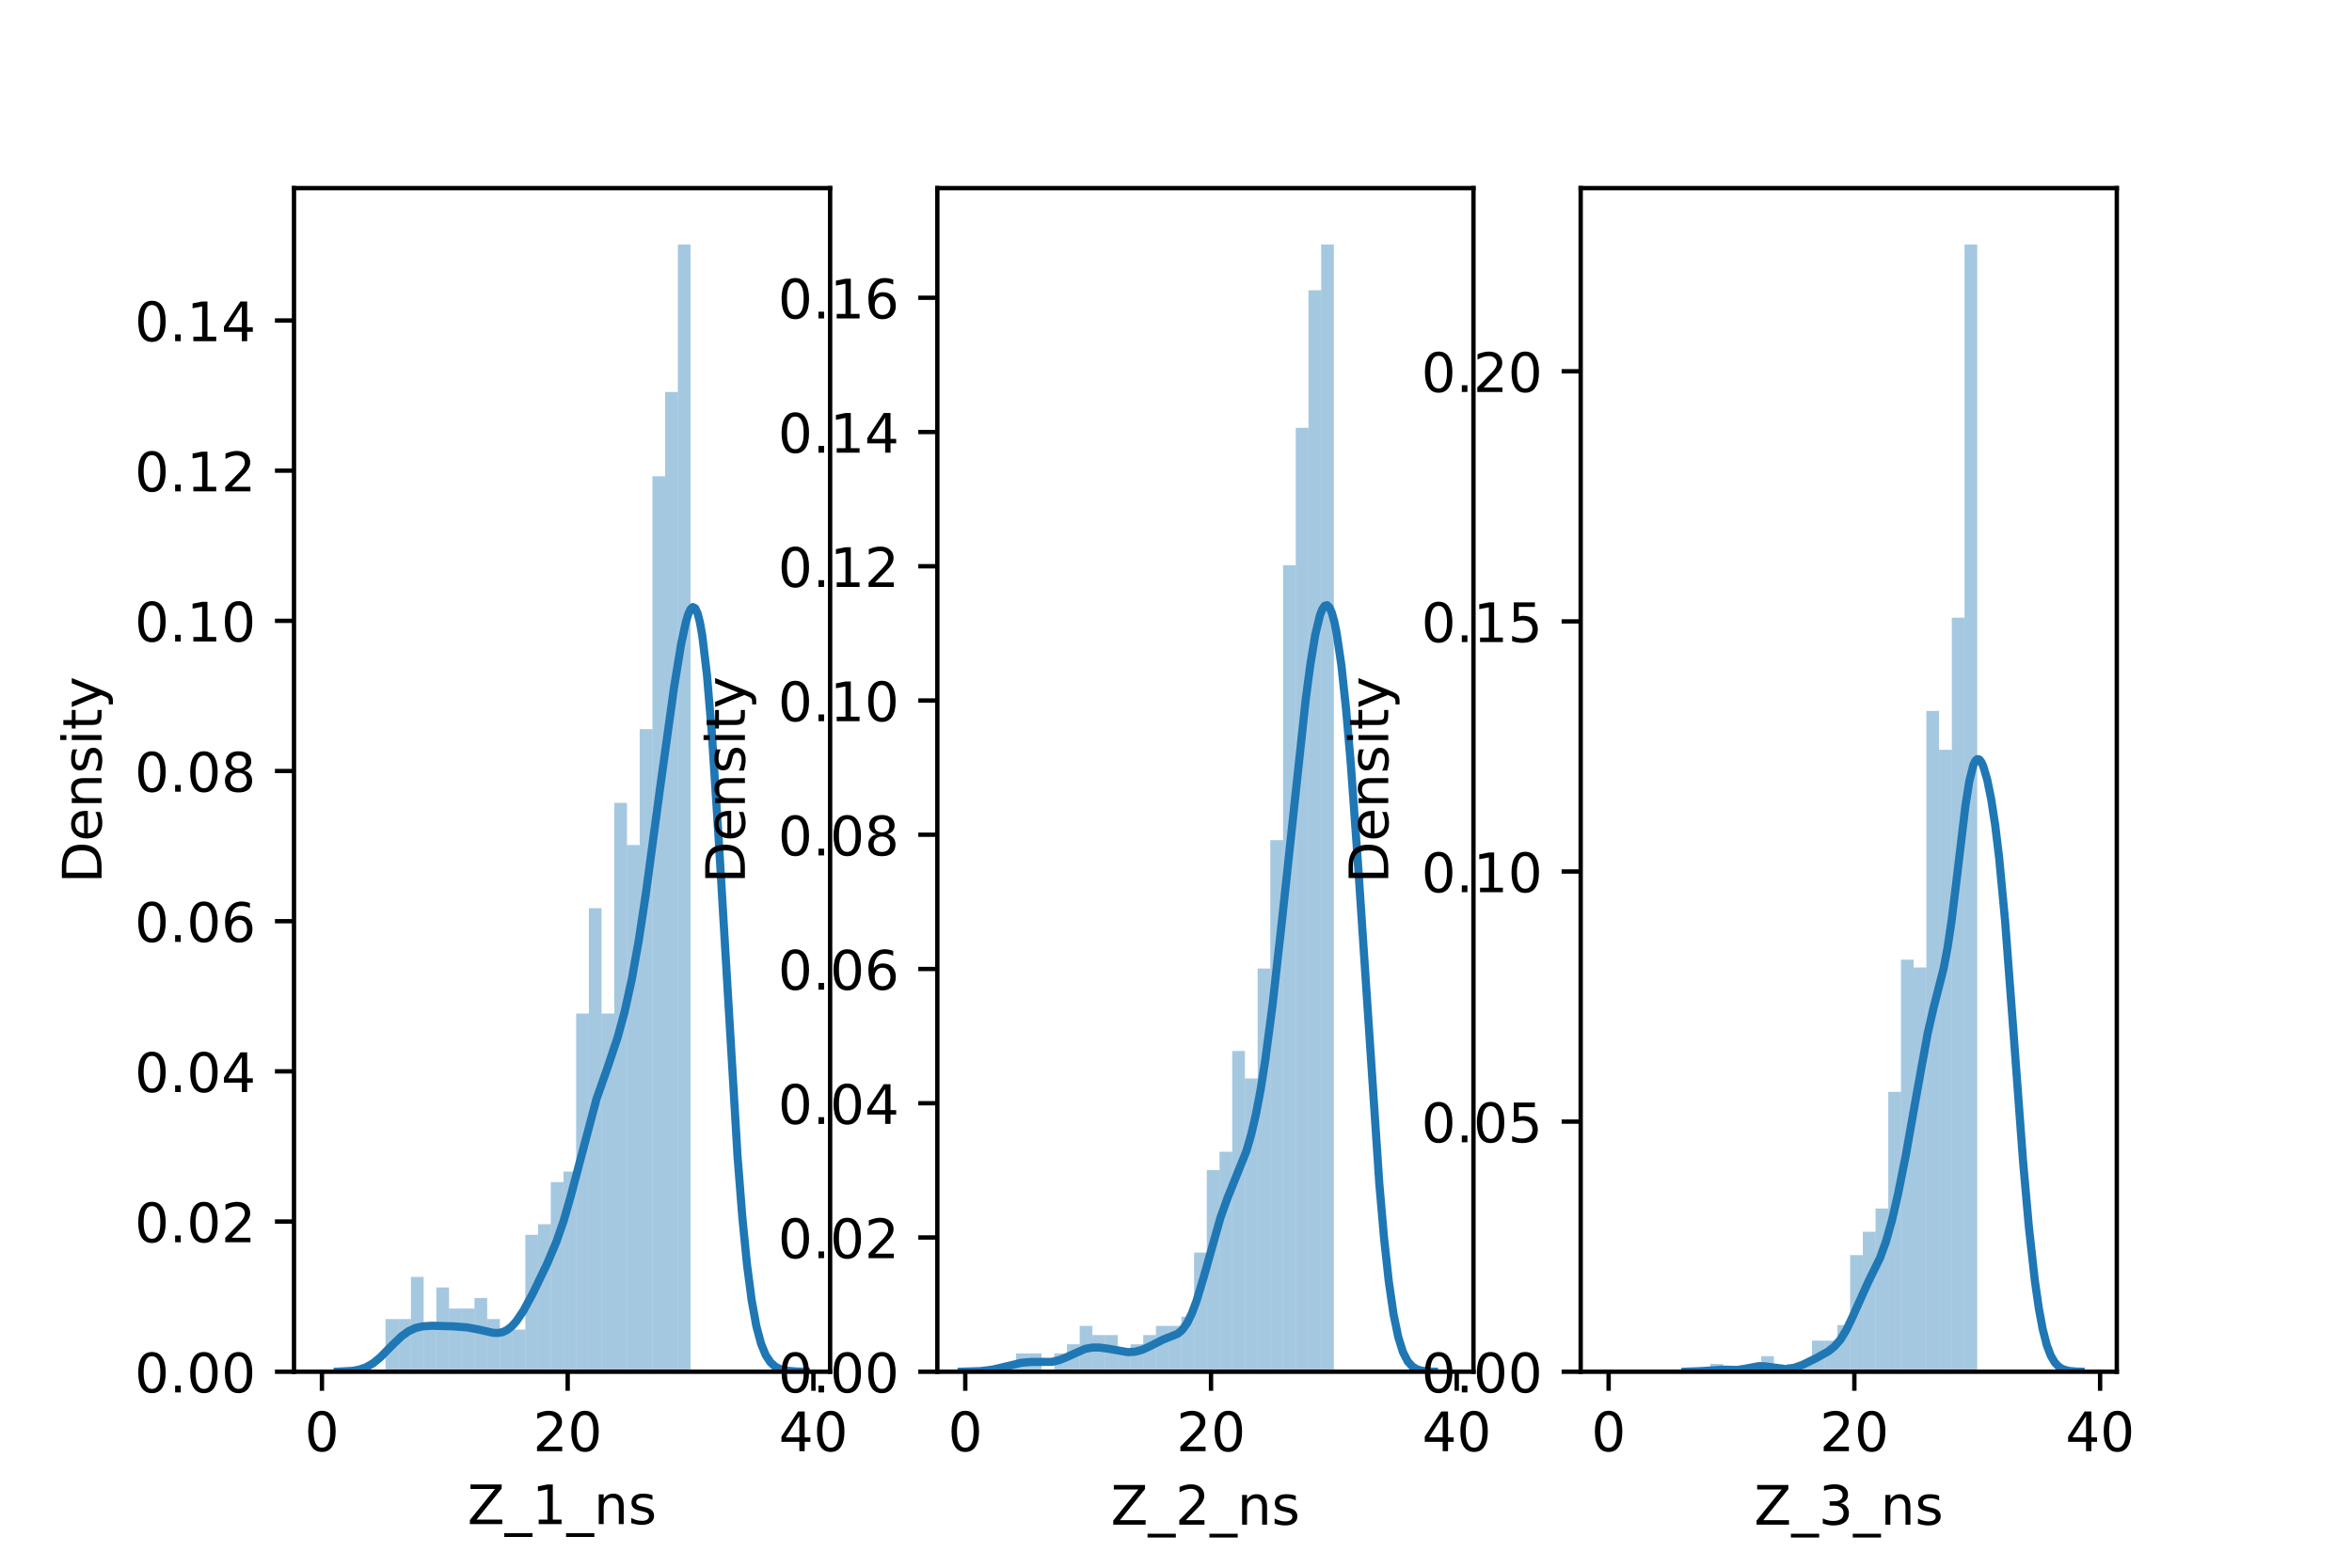 <?xml version="1.0" encoding="utf-8" standalone="no"?>
<!DOCTYPE svg PUBLIC "-//W3C//DTD SVG 1.1//EN"
  "http://www.w3.org/Graphics/SVG/1.1/DTD/svg11.dtd">
<!-- Created with matplotlib (https://matplotlib.org/) -->
<svg height="288pt" version="1.1" viewBox="0 0 432 288" width="432pt" xmlns="http://www.w3.org/2000/svg" xmlns:xlink="http://www.w3.org/1999/xlink">
 <defs>
  <style type="text/css">*{stroke-linecap:butt;stroke-linejoin:round;}</style>
 </defs>
 <g id="figure_1">
  <g id="patch_1">
   <path d="M 0 288 
L 432 288 
L 432 0 
L 0 0 
z
" style="fill:#ffffff;"/>
  </g>
  <g id="axes_1">
   <g id="patch_2">
    <path d="M 54 252 
L 152.471 252 
L 152.471 34.56 
L 54 34.56 
z
" style="fill:#ffffff;"/>
   </g>
   <g id="patch_3">
    <path clip-path="url(#p6fc6c307e6)" d="M 59.132 252 
L 61.467 252 
L 61.467 252 
L 59.132 252 
z
" style="fill:#1f77b4;opacity:0.4;"/>
   </g>
   <g id="patch_4">
    <path clip-path="url(#p6fc6c307e6)" d="M 61.467 252 
L 63.802 252 
L 63.802 252 
L 61.467 252 
z
" style="fill:#1f77b4;opacity:0.4;"/>
   </g>
   <g id="patch_5">
    <path clip-path="url(#p6fc6c307e6)" d="M 63.802 252 
L 66.136 252 
L 66.136 252 
L 63.802 252 
z
" style="fill:#1f77b4;opacity:0.4;"/>
   </g>
   <g id="patch_6">
    <path clip-path="url(#p6fc6c307e6)" d="M 66.136 252 
L 68.471 252 
L 68.471 252 
L 66.136 252 
z
" style="fill:#1f77b4;opacity:0.4;"/>
   </g>
   <g id="patch_7">
    <path clip-path="url(#p6fc6c307e6)" d="M 68.471 252 
L 70.805 252 
L 70.805 252 
L 68.471 252 
z
" style="fill:#1f77b4;opacity:0.4;"/>
   </g>
   <g id="patch_8">
    <path clip-path="url(#p6fc6c307e6)" d="M 70.805 252 
L 73.14 252 
L 73.14 242.323 
L 70.805 242.323 
z
" style="fill:#1f77b4;opacity:0.4;"/>
   </g>
   <g id="patch_9">
    <path clip-path="url(#p6fc6c307e6)" d="M 73.14 252 
L 75.475 252 
L 75.475 242.323 
L 73.14 242.323 
z
" style="fill:#1f77b4;opacity:0.4;"/>
   </g>
   <g id="patch_10">
    <path clip-path="url(#p6fc6c307e6)" d="M 75.475 252 
L 77.809 252 
L 77.809 234.582 
L 75.475 234.582 
z
" style="fill:#1f77b4;opacity:0.4;"/>
   </g>
   <g id="patch_11">
    <path clip-path="url(#p6fc6c307e6)" d="M 77.809 252 
L 80.144 252 
L 80.144 244.258 
L 77.809 244.258 
z
" style="fill:#1f77b4;opacity:0.4;"/>
   </g>
   <g id="patch_12">
    <path clip-path="url(#p6fc6c307e6)" d="M 80.144 252 
L 82.478 252 
L 82.478 236.517 
L 80.144 236.517 
z
" style="fill:#1f77b4;opacity:0.4;"/>
   </g>
   <g id="patch_13">
    <path clip-path="url(#p6fc6c307e6)" d="M 82.478 252 
L 84.813 252 
L 84.813 240.388 
L 82.478 240.388 
z
" style="fill:#1f77b4;opacity:0.4;"/>
   </g>
   <g id="patch_14">
    <path clip-path="url(#p6fc6c307e6)" d="M 84.813 252 
L 87.147 252 
L 87.147 240.388 
L 84.813 240.388 
z
" style="fill:#1f77b4;opacity:0.4;"/>
   </g>
   <g id="patch_15">
    <path clip-path="url(#p6fc6c307e6)" d="M 87.147 252 
L 89.482 252 
L 89.482 238.452 
L 87.147 238.452 
z
" style="fill:#1f77b4;opacity:0.4;"/>
   </g>
   <g id="patch_16">
    <path clip-path="url(#p6fc6c307e6)" d="M 89.482 252 
L 91.817 252 
L 91.817 242.323 
L 89.482 242.323 
z
" style="fill:#1f77b4;opacity:0.4;"/>
   </g>
   <g id="patch_17">
    <path clip-path="url(#p6fc6c307e6)" d="M 91.817 252 
L 94.151 252 
L 94.151 244.258 
L 91.817 244.258 
z
" style="fill:#1f77b4;opacity:0.4;"/>
   </g>
   <g id="patch_18">
    <path clip-path="url(#p6fc6c307e6)" d="M 94.151 252 
L 96.486 252 
L 96.486 244.258 
L 94.151 244.258 
z
" style="fill:#1f77b4;opacity:0.4;"/>
   </g>
   <g id="patch_19">
    <path clip-path="url(#p6fc6c307e6)" d="M 96.486 252 
L 98.82 252 
L 98.82 226.84 
L 96.486 226.84 
z
" style="fill:#1f77b4;opacity:0.4;"/>
   </g>
   <g id="patch_20">
    <path clip-path="url(#p6fc6c307e6)" d="M 98.82 252 
L 101.155 252 
L 101.155 224.905 
L 98.82 224.905 
z
" style="fill:#1f77b4;opacity:0.4;"/>
   </g>
   <g id="patch_21">
    <path clip-path="url(#p6fc6c307e6)" d="M 101.155 252 
L 103.49 252 
L 103.49 217.163 
L 101.155 217.163 
z
" style="fill:#1f77b4;opacity:0.4;"/>
   </g>
   <g id="patch_22">
    <path clip-path="url(#p6fc6c307e6)" d="M 103.49 252 
L 105.824 252 
L 105.824 215.228 
L 103.49 215.228 
z
" style="fill:#1f77b4;opacity:0.4;"/>
   </g>
   <g id="patch_23">
    <path clip-path="url(#p6fc6c307e6)" d="M 105.824 252 
L 108.159 252 
L 108.159 186.197 
L 105.824 186.197 
z
" style="fill:#1f77b4;opacity:0.4;"/>
   </g>
   <g id="patch_24">
    <path clip-path="url(#p6fc6c307e6)" d="M 108.159 252 
L 110.493 252 
L 110.493 166.843 
L 108.159 166.843 
z
" style="fill:#1f77b4;opacity:0.4;"/>
   </g>
   <g id="patch_25">
    <path clip-path="url(#p6fc6c307e6)" d="M 110.493 252 
L 112.828 252 
L 112.828 186.197 
L 110.493 186.197 
z
" style="fill:#1f77b4;opacity:0.4;"/>
   </g>
   <g id="patch_26">
    <path clip-path="url(#p6fc6c307e6)" d="M 112.828 252 
L 115.163 252 
L 115.163 147.489 
L 112.828 147.489 
z
" style="fill:#1f77b4;opacity:0.4;"/>
   </g>
   <g id="patch_27">
    <path clip-path="url(#p6fc6c307e6)" d="M 115.163 252 
L 117.497 252 
L 117.497 155.231 
L 115.163 155.231 
z
" style="fill:#1f77b4;opacity:0.4;"/>
   </g>
   <g id="patch_28">
    <path clip-path="url(#p6fc6c307e6)" d="M 117.497 252 
L 119.832 252 
L 119.832 133.942 
L 117.497 133.942 
z
" style="fill:#1f77b4;opacity:0.4;"/>
   </g>
   <g id="patch_29">
    <path clip-path="url(#p6fc6c307e6)" d="M 119.832 252 
L 122.166 252 
L 122.166 87.493 
L 119.832 87.493 
z
" style="fill:#1f77b4;opacity:0.4;"/>
   </g>
   <g id="patch_30">
    <path clip-path="url(#p6fc6c307e6)" d="M 122.166 252 
L 124.501 252 
L 124.501 72.01 
L 122.166 72.01 
z
" style="fill:#1f77b4;opacity:0.4;"/>
   </g>
   <g id="patch_31">
    <path clip-path="url(#p6fc6c307e6)" d="M 124.501 252 
L 126.836 252 
L 126.836 44.914 
L 124.501 44.914 
z
" style="fill:#1f77b4;opacity:0.4;"/>
   </g>
   <g id="matplotlib.axis_1">
    <g id="xtick_1">
     <g id="line2d_1">
      <defs>
       <path d="M 0 0 
L 0 3.5 
" id="m2e81af2b94" style="stroke:#000000;stroke-width:0.8;"/>
      </defs>
      <g>
       <use style="stroke:#000000;stroke-width:0.8;" x="59.132" xlink:href="#m2e81af2b94" y="252"/>
      </g>
     </g>
     <g id="text_1">
      <!-- 0 -->
      <g transform="translate(55.951 266.598)scale(0.1 -0.1)">
       <defs>
        <path d="M 31.781 66.406 
Q 24.172 66.406 20.328 58.906 
Q 16.5 51.422 16.5 36.375 
Q 16.5 21.391 20.328 13.891 
Q 24.172 6.391 31.781 6.391 
Q 39.453 6.391 43.281 13.891 
Q 47.125 21.391 47.125 36.375 
Q 47.125 51.422 43.281 58.906 
Q 39.453 66.406 31.781 66.406 
z
M 31.781 74.219 
Q 44.047 74.219 50.516 64.516 
Q 56.984 54.828 56.984 36.375 
Q 56.984 17.969 50.516 8.266 
Q 44.047 -1.422 31.781 -1.422 
Q 19.531 -1.422 13.062 8.266 
Q 6.594 17.969 6.594 36.375 
Q 6.594 54.828 13.062 64.516 
Q 19.531 74.219 31.781 74.219 
z
" id="DejaVuSans-48"/>
       </defs>
       <use xlink:href="#DejaVuSans-48"/>
      </g>
     </g>
    </g>
    <g id="xtick_2">
     <g id="line2d_2">
      <g>
       <use style="stroke:#000000;stroke-width:0.8;" x="104.268" xlink:href="#m2e81af2b94" y="252"/>
      </g>
     </g>
     <g id="text_2">
      <!-- 20 -->
      <g transform="translate(97.905 266.598)scale(0.1 -0.1)">
       <defs>
        <path d="M 19.188 8.297 
L 53.609 8.297 
L 53.609 0 
L 7.328 0 
L 7.328 8.297 
Q 12.938 14.109 22.625 23.891 
Q 32.328 33.688 34.812 36.531 
Q 39.547 41.844 41.422 45.531 
Q 43.312 49.219 43.312 52.781 
Q 43.312 58.594 39.234 62.25 
Q 35.156 65.922 28.609 65.922 
Q 23.969 65.922 18.812 64.312 
Q 13.672 62.703 7.812 59.422 
L 7.812 69.391 
Q 13.766 71.781 18.938 73 
Q 24.125 74.219 28.422 74.219 
Q 39.75 74.219 46.484 68.547 
Q 53.219 62.891 53.219 53.422 
Q 53.219 48.922 51.531 44.891 
Q 49.859 40.875 45.406 35.406 
Q 44.188 33.984 37.641 27.219 
Q 31.109 20.453 19.188 8.297 
z
" id="DejaVuSans-50"/>
       </defs>
       <use xlink:href="#DejaVuSans-50"/>
       <use x="63.623" xlink:href="#DejaVuSans-48"/>
      </g>
     </g>
    </g>
    <g id="xtick_3">
     <g id="line2d_3">
      <g>
       <use style="stroke:#000000;stroke-width:0.8;" x="149.403" xlink:href="#m2e81af2b94" y="252"/>
      </g>
     </g>
     <g id="text_3">
      <!-- 40 -->
      <g transform="translate(143.041 266.598)scale(0.1 -0.1)">
       <defs>
        <path d="M 37.797 64.312 
L 12.891 25.391 
L 37.797 25.391 
z
M 35.203 72.906 
L 47.609 72.906 
L 47.609 25.391 
L 58.016 25.391 
L 58.016 17.188 
L 47.609 17.188 
L 47.609 0 
L 37.797 0 
L 37.797 17.188 
L 4.891 17.188 
L 4.891 26.703 
z
" id="DejaVuSans-52"/>
       </defs>
       <use xlink:href="#DejaVuSans-52"/>
       <use x="63.623" xlink:href="#DejaVuSans-48"/>
      </g>
     </g>
    </g>
    <g id="text_4">
     <!-- Z_1_ns -->
     <g transform="translate(85.856 279.998)scale(0.1 -0.1)">
      <defs>
       <path d="M 5.609 72.906 
L 62.891 72.906 
L 62.891 65.375 
L 16.797 8.297 
L 64.016 8.297 
L 64.016 0 
L 4.5 0 
L 4.5 7.516 
L 50.594 64.594 
L 5.609 64.594 
z
" id="DejaVuSans-90"/>
       <path d="M 50.984 -16.609 
L 50.984 -23.578 
L -0.984 -23.578 
L -0.984 -16.609 
z
" id="DejaVuSans-95"/>
       <path d="M 12.406 8.297 
L 28.516 8.297 
L 28.516 63.922 
L 10.984 60.406 
L 10.984 69.391 
L 28.422 72.906 
L 38.281 72.906 
L 38.281 8.297 
L 54.391 8.297 
L 54.391 0 
L 12.406 0 
z
" id="DejaVuSans-49"/>
       <path d="M 54.891 33.016 
L 54.891 0 
L 45.906 0 
L 45.906 32.719 
Q 45.906 40.484 42.875 44.328 
Q 39.844 48.188 33.797 48.188 
Q 26.516 48.188 22.312 43.547 
Q 18.109 38.922 18.109 30.906 
L 18.109 0 
L 9.078 0 
L 9.078 54.688 
L 18.109 54.688 
L 18.109 46.188 
Q 21.344 51.125 25.703 53.562 
Q 30.078 56 35.797 56 
Q 45.219 56 50.047 50.172 
Q 54.891 44.344 54.891 33.016 
z
" id="DejaVuSans-110"/>
       <path d="M 44.281 53.078 
L 44.281 44.578 
Q 40.484 46.531 36.375 47.5 
Q 32.281 48.484 27.875 48.484 
Q 21.188 48.484 17.844 46.438 
Q 14.5 44.391 14.5 40.281 
Q 14.5 37.156 16.891 35.375 
Q 19.281 33.594 26.516 31.984 
L 29.594 31.297 
Q 39.156 29.25 43.188 25.516 
Q 47.219 21.781 47.219 15.094 
Q 47.219 7.469 41.188 3.016 
Q 35.156 -1.422 24.609 -1.422 
Q 20.219 -1.422 15.453 -0.562 
Q 10.688 0.297 5.422 2 
L 5.422 11.281 
Q 10.406 8.688 15.234 7.391 
Q 20.062 6.109 24.812 6.109 
Q 31.156 6.109 34.562 8.281 
Q 37.984 10.453 37.984 14.406 
Q 37.984 18.062 35.516 20.016 
Q 33.062 21.969 24.703 23.781 
L 21.578 24.516 
Q 13.234 26.266 9.516 29.906 
Q 5.812 33.547 5.812 39.891 
Q 5.812 47.609 11.281 51.797 
Q 16.75 56 26.812 56 
Q 31.781 56 36.172 55.266 
Q 40.578 54.547 44.281 53.078 
z
" id="DejaVuSans-115"/>
      </defs>
      <use xlink:href="#DejaVuSans-90"/>
      <use x="68.506" xlink:href="#DejaVuSans-95"/>
      <use x="118.506" xlink:href="#DejaVuSans-49"/>
      <use x="182.129" xlink:href="#DejaVuSans-95"/>
      <use x="232.129" xlink:href="#DejaVuSans-110"/>
      <use x="295.508" xlink:href="#DejaVuSans-115"/>
     </g>
    </g>
   </g>
   <g id="matplotlib.axis_2">
    <g id="ytick_1">
     <g id="line2d_4">
      <defs>
       <path d="M 0 0 
L -3.5 0 
" id="mb8651d6da2" style="stroke:#000000;stroke-width:0.8;"/>
      </defs>
      <g>
       <use style="stroke:#000000;stroke-width:0.8;" x="54" xlink:href="#mb8651d6da2" y="252"/>
      </g>
     </g>
     <g id="text_5">
      <!-- 0.00 -->
      <g transform="translate(24.734 255.799)scale(0.1 -0.1)">
       <defs>
        <path d="M 10.688 12.406 
L 21 12.406 
L 21 0 
L 10.688 0 
z
" id="DejaVuSans-46"/>
       </defs>
       <use xlink:href="#DejaVuSans-48"/>
       <use x="63.623" xlink:href="#DejaVuSans-46"/>
       <use x="95.41" xlink:href="#DejaVuSans-48"/>
       <use x="159.033" xlink:href="#DejaVuSans-48"/>
      </g>
     </g>
    </g>
    <g id="ytick_2">
     <g id="line2d_5">
      <g>
       <use style="stroke:#000000;stroke-width:0.8;" x="54" xlink:href="#mb8651d6da2" y="224.411"/>
      </g>
     </g>
     <g id="text_6">
      <!-- 0.02 -->
      <g transform="translate(24.734 228.21)scale(0.1 -0.1)">
       <use xlink:href="#DejaVuSans-48"/>
       <use x="63.623" xlink:href="#DejaVuSans-46"/>
       <use x="95.41" xlink:href="#DejaVuSans-48"/>
       <use x="159.033" xlink:href="#DejaVuSans-50"/>
      </g>
     </g>
    </g>
    <g id="ytick_3">
     <g id="line2d_6">
      <g>
       <use style="stroke:#000000;stroke-width:0.8;" x="54" xlink:href="#mb8651d6da2" y="196.822"/>
      </g>
     </g>
     <g id="text_7">
      <!-- 0.04 -->
      <g transform="translate(24.734 200.621)scale(0.1 -0.1)">
       <use xlink:href="#DejaVuSans-48"/>
       <use x="63.623" xlink:href="#DejaVuSans-46"/>
       <use x="95.41" xlink:href="#DejaVuSans-48"/>
       <use x="159.033" xlink:href="#DejaVuSans-52"/>
      </g>
     </g>
    </g>
    <g id="ytick_4">
     <g id="line2d_7">
      <g>
       <use style="stroke:#000000;stroke-width:0.8;" x="54" xlink:href="#mb8651d6da2" y="169.232"/>
      </g>
     </g>
     <g id="text_8">
      <!-- 0.06 -->
      <g transform="translate(24.734 173.032)scale(0.1 -0.1)">
       <defs>
        <path d="M 33.016 40.375 
Q 26.375 40.375 22.484 35.828 
Q 18.609 31.297 18.609 23.391 
Q 18.609 15.531 22.484 10.953 
Q 26.375 6.391 33.016 6.391 
Q 39.656 6.391 43.531 10.953 
Q 47.406 15.531 47.406 23.391 
Q 47.406 31.297 43.531 35.828 
Q 39.656 40.375 33.016 40.375 
z
M 52.594 71.297 
L 52.594 62.312 
Q 48.875 64.062 45.094 64.984 
Q 41.312 65.922 37.594 65.922 
Q 27.828 65.922 22.672 59.328 
Q 17.531 52.734 16.797 39.406 
Q 19.672 43.656 24.016 45.922 
Q 28.375 48.188 33.594 48.188 
Q 44.578 48.188 50.953 41.516 
Q 57.328 34.859 57.328 23.391 
Q 57.328 12.156 50.688 5.359 
Q 44.047 -1.422 33.016 -1.422 
Q 20.359 -1.422 13.672 8.266 
Q 6.984 17.969 6.984 36.375 
Q 6.984 53.656 15.188 63.938 
Q 23.391 74.219 37.203 74.219 
Q 40.922 74.219 44.703 73.484 
Q 48.484 72.75 52.594 71.297 
z
" id="DejaVuSans-54"/>
       </defs>
       <use xlink:href="#DejaVuSans-48"/>
       <use x="63.623" xlink:href="#DejaVuSans-46"/>
       <use x="95.41" xlink:href="#DejaVuSans-48"/>
       <use x="159.033" xlink:href="#DejaVuSans-54"/>
      </g>
     </g>
    </g>
    <g id="ytick_5">
     <g id="line2d_8">
      <g>
       <use style="stroke:#000000;stroke-width:0.8;" x="54" xlink:href="#mb8651d6da2" y="141.643"/>
      </g>
     </g>
     <g id="text_9">
      <!-- 0.08 -->
      <g transform="translate(24.734 145.442)scale(0.1 -0.1)">
       <defs>
        <path d="M 31.781 34.625 
Q 24.75 34.625 20.719 30.859 
Q 16.703 27.094 16.703 20.516 
Q 16.703 13.922 20.719 10.156 
Q 24.75 6.391 31.781 6.391 
Q 38.812 6.391 42.859 10.172 
Q 46.922 13.969 46.922 20.516 
Q 46.922 27.094 42.891 30.859 
Q 38.875 34.625 31.781 34.625 
z
M 21.922 38.812 
Q 15.578 40.375 12.031 44.719 
Q 8.5 49.078 8.5 55.328 
Q 8.5 64.062 14.719 69.141 
Q 20.953 74.219 31.781 74.219 
Q 42.672 74.219 48.875 69.141 
Q 55.078 64.062 55.078 55.328 
Q 55.078 49.078 51.531 44.719 
Q 48 40.375 41.703 38.812 
Q 48.828 37.156 52.797 32.312 
Q 56.781 27.484 56.781 20.516 
Q 56.781 9.906 50.312 4.234 
Q 43.844 -1.422 31.781 -1.422 
Q 19.734 -1.422 13.25 4.234 
Q 6.781 9.906 6.781 20.516 
Q 6.781 27.484 10.781 32.312 
Q 14.797 37.156 21.922 38.812 
z
M 18.312 54.391 
Q 18.312 48.734 21.844 45.562 
Q 25.391 42.391 31.781 42.391 
Q 38.141 42.391 41.719 45.562 
Q 45.312 48.734 45.312 54.391 
Q 45.312 60.062 41.719 63.234 
Q 38.141 66.406 31.781 66.406 
Q 25.391 66.406 21.844 63.234 
Q 18.312 60.062 18.312 54.391 
z
" id="DejaVuSans-56"/>
       </defs>
       <use xlink:href="#DejaVuSans-48"/>
       <use x="63.623" xlink:href="#DejaVuSans-46"/>
       <use x="95.41" xlink:href="#DejaVuSans-48"/>
       <use x="159.033" xlink:href="#DejaVuSans-56"/>
      </g>
     </g>
    </g>
    <g id="ytick_6">
     <g id="line2d_9">
      <g>
       <use style="stroke:#000000;stroke-width:0.8;" x="54" xlink:href="#mb8651d6da2" y="114.054"/>
      </g>
     </g>
     <g id="text_10">
      <!-- 0.10 -->
      <g transform="translate(24.734 117.853)scale(0.1 -0.1)">
       <use xlink:href="#DejaVuSans-48"/>
       <use x="63.623" xlink:href="#DejaVuSans-46"/>
       <use x="95.41" xlink:href="#DejaVuSans-49"/>
       <use x="159.033" xlink:href="#DejaVuSans-48"/>
      </g>
     </g>
    </g>
    <g id="ytick_7">
     <g id="line2d_10">
      <g>
       <use style="stroke:#000000;stroke-width:0.8;" x="54" xlink:href="#mb8651d6da2" y="86.465"/>
      </g>
     </g>
     <g id="text_11">
      <!-- 0.12 -->
      <g transform="translate(24.734 90.264)scale(0.1 -0.1)">
       <use xlink:href="#DejaVuSans-48"/>
       <use x="63.623" xlink:href="#DejaVuSans-46"/>
       <use x="95.41" xlink:href="#DejaVuSans-49"/>
       <use x="159.033" xlink:href="#DejaVuSans-50"/>
      </g>
     </g>
    </g>
    <g id="ytick_8">
     <g id="line2d_11">
      <g>
       <use style="stroke:#000000;stroke-width:0.8;" x="54" xlink:href="#mb8651d6da2" y="58.876"/>
      </g>
     </g>
     <g id="text_12">
      <!-- 0.14 -->
      <g transform="translate(24.734 62.675)scale(0.1 -0.1)">
       <use xlink:href="#DejaVuSans-48"/>
       <use x="63.623" xlink:href="#DejaVuSans-46"/>
       <use x="95.41" xlink:href="#DejaVuSans-49"/>
       <use x="159.033" xlink:href="#DejaVuSans-52"/>
      </g>
     </g>
    </g>
    <g id="text_13">
     <!-- Density -->
     <g transform="translate(18.655 162.289)rotate(-90)scale(0.1 -0.1)">
      <defs>
       <path d="M 19.672 64.797 
L 19.672 8.109 
L 31.594 8.109 
Q 46.688 8.109 53.688 14.938 
Q 60.688 21.781 60.688 36.531 
Q 60.688 51.172 53.688 57.984 
Q 46.688 64.797 31.594 64.797 
z
M 9.812 72.906 
L 30.078 72.906 
Q 51.266 72.906 61.172 64.094 
Q 71.094 55.281 71.094 36.531 
Q 71.094 17.672 61.125 8.828 
Q 51.172 0 30.078 0 
L 9.812 0 
z
" id="DejaVuSans-68"/>
       <path d="M 56.203 29.594 
L 56.203 25.203 
L 14.891 25.203 
Q 15.484 15.922 20.484 11.062 
Q 25.484 6.203 34.422 6.203 
Q 39.594 6.203 44.453 7.469 
Q 49.312 8.734 54.109 11.281 
L 54.109 2.781 
Q 49.266 0.734 44.188 -0.344 
Q 39.109 -1.422 33.891 -1.422 
Q 20.797 -1.422 13.156 6.188 
Q 5.516 13.812 5.516 26.812 
Q 5.516 40.234 12.766 48.109 
Q 20.016 56 32.328 56 
Q 43.359 56 49.781 48.891 
Q 56.203 41.797 56.203 29.594 
z
M 47.219 32.234 
Q 47.125 39.594 43.094 43.984 
Q 39.062 48.391 32.422 48.391 
Q 24.906 48.391 20.391 44.141 
Q 15.875 39.891 15.188 32.172 
z
" id="DejaVuSans-101"/>
       <path d="M 9.422 54.688 
L 18.406 54.688 
L 18.406 0 
L 9.422 0 
z
M 9.422 75.984 
L 18.406 75.984 
L 18.406 64.594 
L 9.422 64.594 
z
" id="DejaVuSans-105"/>
       <path d="M 18.312 70.219 
L 18.312 54.688 
L 36.812 54.688 
L 36.812 47.703 
L 18.312 47.703 
L 18.312 18.016 
Q 18.312 11.328 20.141 9.422 
Q 21.969 7.516 27.594 7.516 
L 36.812 7.516 
L 36.812 0 
L 27.594 0 
Q 17.188 0 13.234 3.875 
Q 9.281 7.766 9.281 18.016 
L 9.281 47.703 
L 2.688 47.703 
L 2.688 54.688 
L 9.281 54.688 
L 9.281 70.219 
z
" id="DejaVuSans-116"/>
       <path d="M 32.172 -5.078 
Q 28.375 -14.844 24.75 -17.812 
Q 21.141 -20.797 15.094 -20.797 
L 7.906 -20.797 
L 7.906 -13.281 
L 13.188 -13.281 
Q 16.891 -13.281 18.938 -11.516 
Q 21 -9.766 23.484 -3.219 
L 25.094 0.875 
L 2.984 54.688 
L 12.5 54.688 
L 29.594 11.922 
L 46.688 54.688 
L 56.203 54.688 
z
" id="DejaVuSans-121"/>
      </defs>
      <use xlink:href="#DejaVuSans-68"/>
      <use x="77.002" xlink:href="#DejaVuSans-101"/>
      <use x="138.525" xlink:href="#DejaVuSans-110"/>
      <use x="201.904" xlink:href="#DejaVuSans-115"/>
      <use x="254.004" xlink:href="#DejaVuSans-105"/>
      <use x="281.787" xlink:href="#DejaVuSans-116"/>
      <use x="320.996" xlink:href="#DejaVuSans-121"/>
     </g>
    </g>
   </g>
   <g id="line2d_12">
    <path clip-path="url(#p6fc6c307e6)" d="M 62.043 251.985 
L 64.634 251.853 
L 65.93 251.629 
L 67.226 251.187 
L 68.522 250.446 
L 69.817 249.388 
L 71.977 247.189 
L 73.705 245.525 
L 75 244.584 
L 76.296 243.976 
L 77.592 243.667 
L 79.32 243.555 
L 83.207 243.658 
L 85.798 243.86 
L 87.958 244.257 
L 90.549 244.849 
L 91.413 244.886 
L 92.277 244.734 
L 93.141 244.335 
L 94.005 243.655 
L 94.869 242.688 
L 96.164 240.756 
L 97.892 237.558 
L 100.484 232.175 
L 102.211 228.085 
L 103.507 224.347 
L 104.803 219.837 
L 109.554 201.925 
L 111.713 195.765 
L 113.441 190.574 
L 114.737 185.83 
L 116.033 179.961 
L 117.328 172.733 
L 118.624 164.19 
L 121.216 144.953 
L 123.807 126.253 
L 125.103 118.342 
L 125.967 114.322 
L 126.399 112.884 
L 126.831 111.926 
L 127.263 111.524 
L 127.694 111.751 
L 128.126 112.669 
L 128.558 114.33 
L 128.99 116.769 
L 129.854 124.029 
L 130.718 134.322 
L 132.014 154.304 
L 135.469 212.458 
L 136.333 223.477 
L 137.197 232.256 
L 138.061 238.881 
L 138.924 243.627 
L 139.788 246.862 
L 140.652 248.967 
L 141.516 250.275 
L 142.38 251.055 
L 143.244 251.502 
L 144.539 251.822 
L 146.267 251.961 
L 147.995 251.993 
L 147.995 251.993 
" style="fill:none;stroke:#1f77b4;stroke-linecap:square;stroke-width:1.5;"/>
   </g>
   <g id="patch_32">
    <path d="M 54 252 
L 54 34.56 
" style="fill:none;stroke:#000000;stroke-linecap:square;stroke-linejoin:miter;stroke-width:0.8;"/>
   </g>
   <g id="patch_33">
    <path d="M 152.471 252 
L 152.471 34.56 
" style="fill:none;stroke:#000000;stroke-linecap:square;stroke-linejoin:miter;stroke-width:0.8;"/>
   </g>
   <g id="patch_34">
    <path d="M 54 252 
L 152.471 252 
" style="fill:none;stroke:#000000;stroke-linecap:square;stroke-linejoin:miter;stroke-width:0.8;"/>
   </g>
   <g id="patch_35">
    <path d="M 54 34.56 
L 152.471 34.56 
" style="fill:none;stroke:#000000;stroke-linecap:square;stroke-linejoin:miter;stroke-width:0.8;"/>
   </g>
  </g>
  <g id="axes_2">
   <g id="patch_36">
    <path d="M 172.165 252 
L 270.635 252 
L 270.635 34.56 
L 172.165 34.56 
z
" style="fill:#ffffff;"/>
   </g>
   <g id="patch_37">
    <path clip-path="url(#p90b6bacdf6)" d="M 177.297 252 
L 179.632 252 
L 179.632 252 
L 177.297 252 
z
" style="fill:#1f77b4;opacity:0.4;"/>
   </g>
   <g id="patch_38">
    <path clip-path="url(#p90b6bacdf6)" d="M 179.632 252 
L 181.966 252 
L 181.966 252 
L 179.632 252 
z
" style="fill:#1f77b4;opacity:0.4;"/>
   </g>
   <g id="patch_39">
    <path clip-path="url(#p90b6bacdf6)" d="M 181.966 252 
L 184.301 252 
L 184.301 252 
L 181.966 252 
z
" style="fill:#1f77b4;opacity:0.4;"/>
   </g>
   <g id="patch_40">
    <path clip-path="url(#p90b6bacdf6)" d="M 184.301 252 
L 186.635 252 
L 186.635 250.316 
L 184.301 250.316 
z
" style="fill:#1f77b4;opacity:0.4;"/>
   </g>
   <g id="patch_41">
    <path clip-path="url(#p90b6bacdf6)" d="M 186.635 252 
L 188.97 252 
L 188.97 248.633 
L 186.635 248.633 
z
" style="fill:#1f77b4;opacity:0.4;"/>
   </g>
   <g id="patch_42">
    <path clip-path="url(#p90b6bacdf6)" d="M 188.97 252 
L 191.305 252 
L 191.305 248.633 
L 188.97 248.633 
z
" style="fill:#1f77b4;opacity:0.4;"/>
   </g>
   <g id="patch_43">
    <path clip-path="url(#p90b6bacdf6)" d="M 191.305 252 
L 193.639 252 
L 193.639 252 
L 191.305 252 
z
" style="fill:#1f77b4;opacity:0.4;"/>
   </g>
   <g id="patch_44">
    <path clip-path="url(#p90b6bacdf6)" d="M 193.639 252 
L 195.974 252 
L 195.974 248.633 
L 193.639 248.633 
z
" style="fill:#1f77b4;opacity:0.4;"/>
   </g>
   <g id="patch_45">
    <path clip-path="url(#p90b6bacdf6)" d="M 195.974 252 
L 198.308 252 
L 198.308 246.949 
L 195.974 246.949 
z
" style="fill:#1f77b4;opacity:0.4;"/>
   </g>
   <g id="patch_46">
    <path clip-path="url(#p90b6bacdf6)" d="M 198.308 252 
L 200.643 252 
L 200.643 243.582 
L 198.308 243.582 
z
" style="fill:#1f77b4;opacity:0.4;"/>
   </g>
   <g id="patch_47">
    <path clip-path="url(#p90b6bacdf6)" d="M 200.643 252 
L 202.978 252 
L 202.978 245.266 
L 200.643 245.266 
z
" style="fill:#1f77b4;opacity:0.4;"/>
   </g>
   <g id="patch_48">
    <path clip-path="url(#p90b6bacdf6)" d="M 202.978 252 
L 205.312 252 
L 205.312 245.266 
L 202.978 245.266 
z
" style="fill:#1f77b4;opacity:0.4;"/>
   </g>
   <g id="patch_49">
    <path clip-path="url(#p90b6bacdf6)" d="M 205.312 252 
L 207.647 252 
L 207.647 248.633 
L 205.312 248.633 
z
" style="fill:#1f77b4;opacity:0.4;"/>
   </g>
   <g id="patch_50">
    <path clip-path="url(#p90b6bacdf6)" d="M 207.647 252 
L 209.981 252 
L 209.981 246.949 
L 207.647 246.949 
z
" style="fill:#1f77b4;opacity:0.4;"/>
   </g>
   <g id="patch_51">
    <path clip-path="url(#p90b6bacdf6)" d="M 209.981 252 
L 212.316 252 
L 212.316 245.266 
L 209.981 245.266 
z
" style="fill:#1f77b4;opacity:0.4;"/>
   </g>
   <g id="patch_52">
    <path clip-path="url(#p90b6bacdf6)" d="M 212.316 252 
L 214.651 252 
L 214.651 243.582 
L 212.316 243.582 
z
" style="fill:#1f77b4;opacity:0.4;"/>
   </g>
   <g id="patch_53">
    <path clip-path="url(#p90b6bacdf6)" d="M 214.651 252 
L 216.985 252 
L 216.985 243.582 
L 214.651 243.582 
z
" style="fill:#1f77b4;opacity:0.4;"/>
   </g>
   <g id="patch_54">
    <path clip-path="url(#p90b6bacdf6)" d="M 216.985 252 
L 219.32 252 
L 219.32 241.898 
L 216.985 241.898 
z
" style="fill:#1f77b4;opacity:0.4;"/>
   </g>
   <g id="patch_55">
    <path clip-path="url(#p90b6bacdf6)" d="M 219.32 252 
L 221.654 252 
L 221.654 230.113 
L 219.32 230.113 
z
" style="fill:#1f77b4;opacity:0.4;"/>
   </g>
   <g id="patch_56">
    <path clip-path="url(#p90b6bacdf6)" d="M 221.654 252 
L 223.989 252 
L 223.989 214.96 
L 221.654 214.96 
z
" style="fill:#1f77b4;opacity:0.4;"/>
   </g>
   <g id="patch_57">
    <path clip-path="url(#p90b6bacdf6)" d="M 223.989 252 
L 226.324 252 
L 226.324 211.593 
L 223.989 211.593 
z
" style="fill:#1f77b4;opacity:0.4;"/>
   </g>
   <g id="patch_58">
    <path clip-path="url(#p90b6bacdf6)" d="M 226.324 252 
L 228.658 252 
L 228.658 193.073 
L 226.324 193.073 
z
" style="fill:#1f77b4;opacity:0.4;"/>
   </g>
   <g id="patch_59">
    <path clip-path="url(#p90b6bacdf6)" d="M 228.658 252 
L 230.993 252 
L 230.993 198.124 
L 228.658 198.124 
z
" style="fill:#1f77b4;opacity:0.4;"/>
   </g>
   <g id="patch_60">
    <path clip-path="url(#p90b6bacdf6)" d="M 230.993 252 
L 233.327 252 
L 233.327 177.921 
L 230.993 177.921 
z
" style="fill:#1f77b4;opacity:0.4;"/>
   </g>
   <g id="patch_61">
    <path clip-path="url(#p90b6bacdf6)" d="M 233.327 252 
L 235.662 252 
L 235.662 154.35 
L 233.327 154.35 
z
" style="fill:#1f77b4;opacity:0.4;"/>
   </g>
   <g id="patch_62">
    <path clip-path="url(#p90b6bacdf6)" d="M 235.662 252 
L 237.997 252 
L 237.997 103.841 
L 235.662 103.841 
z
" style="fill:#1f77b4;opacity:0.4;"/>
   </g>
   <g id="patch_63">
    <path clip-path="url(#p90b6bacdf6)" d="M 237.997 252 
L 240.331 252 
L 240.331 78.587 
L 237.997 78.587 
z
" style="fill:#1f77b4;opacity:0.4;"/>
   </g>
   <g id="patch_64">
    <path clip-path="url(#p90b6bacdf6)" d="M 240.331 252 
L 242.666 252 
L 242.666 53.332 
L 240.331 53.332 
z
" style="fill:#1f77b4;opacity:0.4;"/>
   </g>
   <g id="patch_65">
    <path clip-path="url(#p90b6bacdf6)" d="M 242.666 252 
L 245 252 
L 245 44.914 
L 242.666 44.914 
z
" style="fill:#1f77b4;opacity:0.4;"/>
   </g>
   <g id="matplotlib.axis_3">
    <g id="xtick_4">
     <g id="line2d_13">
      <g>
       <use style="stroke:#000000;stroke-width:0.8;" x="177.297" xlink:href="#m2e81af2b94" y="252"/>
      </g>
     </g>
     <g id="text_14">
      <!-- 0 -->
      <g transform="translate(174.116 266.598)scale(0.1 -0.1)">
       <use xlink:href="#DejaVuSans-48"/>
      </g>
     </g>
    </g>
    <g id="xtick_5">
     <g id="line2d_14">
      <g>
       <use style="stroke:#000000;stroke-width:0.8;" x="222.433" xlink:href="#m2e81af2b94" y="252"/>
      </g>
     </g>
     <g id="text_15">
      <!-- 20 -->
      <g transform="translate(216.07 266.598)scale(0.1 -0.1)">
       <use xlink:href="#DejaVuSans-50"/>
       <use x="63.623" xlink:href="#DejaVuSans-48"/>
      </g>
     </g>
    </g>
    <g id="xtick_6">
     <g id="line2d_15">
      <g>
       <use style="stroke:#000000;stroke-width:0.8;" x="267.568" xlink:href="#m2e81af2b94" y="252"/>
      </g>
     </g>
     <g id="text_16">
      <!-- 40 -->
      <g transform="translate(261.206 266.598)scale(0.1 -0.1)">
       <use xlink:href="#DejaVuSans-52"/>
       <use x="63.623" xlink:href="#DejaVuSans-48"/>
      </g>
     </g>
    </g>
    <g id="text_17">
     <!-- Z_2_ns -->
     <g transform="translate(204.02 280.1)scale(0.1 -0.1)">
      <use xlink:href="#DejaVuSans-90"/>
      <use x="68.506" xlink:href="#DejaVuSans-95"/>
      <use x="118.506" xlink:href="#DejaVuSans-50"/>
      <use x="182.129" xlink:href="#DejaVuSans-95"/>
      <use x="232.129" xlink:href="#DejaVuSans-110"/>
      <use x="295.508" xlink:href="#DejaVuSans-115"/>
     </g>
    </g>
   </g>
   <g id="matplotlib.axis_4">
    <g id="ytick_9">
     <g id="line2d_16">
      <g>
       <use style="stroke:#000000;stroke-width:0.8;" x="172.165" xlink:href="#mb8651d6da2" y="252"/>
      </g>
     </g>
     <g id="text_18">
      <!-- 0.00 -->
      <g transform="translate(142.899 255.799)scale(0.1 -0.1)">
       <use xlink:href="#DejaVuSans-48"/>
       <use x="63.623" xlink:href="#DejaVuSans-46"/>
       <use x="95.41" xlink:href="#DejaVuSans-48"/>
       <use x="159.033" xlink:href="#DejaVuSans-48"/>
      </g>
     </g>
    </g>
    <g id="ytick_10">
     <g id="line2d_17">
      <g>
       <use style="stroke:#000000;stroke-width:0.8;" x="172.165" xlink:href="#mb8651d6da2" y="227.338"/>
      </g>
     </g>
     <g id="text_19">
      <!-- 0.02 -->
      <g transform="translate(142.899 231.137)scale(0.1 -0.1)">
       <use xlink:href="#DejaVuSans-48"/>
       <use x="63.623" xlink:href="#DejaVuSans-46"/>
       <use x="95.41" xlink:href="#DejaVuSans-48"/>
       <use x="159.033" xlink:href="#DejaVuSans-50"/>
      </g>
     </g>
    </g>
    <g id="ytick_11">
     <g id="line2d_18">
      <g>
       <use style="stroke:#000000;stroke-width:0.8;" x="172.165" xlink:href="#mb8651d6da2" y="202.676"/>
      </g>
     </g>
     <g id="text_20">
      <!-- 0.04 -->
      <g transform="translate(142.899 206.475)scale(0.1 -0.1)">
       <use xlink:href="#DejaVuSans-48"/>
       <use x="63.623" xlink:href="#DejaVuSans-46"/>
       <use x="95.41" xlink:href="#DejaVuSans-48"/>
       <use x="159.033" xlink:href="#DejaVuSans-52"/>
      </g>
     </g>
    </g>
    <g id="ytick_12">
     <g id="line2d_19">
      <g>
       <use style="stroke:#000000;stroke-width:0.8;" x="172.165" xlink:href="#mb8651d6da2" y="178.013"/>
      </g>
     </g>
     <g id="text_21">
      <!-- 0.06 -->
      <g transform="translate(142.899 181.813)scale(0.1 -0.1)">
       <use xlink:href="#DejaVuSans-48"/>
       <use x="63.623" xlink:href="#DejaVuSans-46"/>
       <use x="95.41" xlink:href="#DejaVuSans-48"/>
       <use x="159.033" xlink:href="#DejaVuSans-54"/>
      </g>
     </g>
    </g>
    <g id="ytick_13">
     <g id="line2d_20">
      <g>
       <use style="stroke:#000000;stroke-width:0.8;" x="172.165" xlink:href="#mb8651d6da2" y="153.351"/>
      </g>
     </g>
     <g id="text_22">
      <!-- 0.08 -->
      <g transform="translate(142.899 157.15)scale(0.1 -0.1)">
       <use xlink:href="#DejaVuSans-48"/>
       <use x="63.623" xlink:href="#DejaVuSans-46"/>
       <use x="95.41" xlink:href="#DejaVuSans-48"/>
       <use x="159.033" xlink:href="#DejaVuSans-56"/>
      </g>
     </g>
    </g>
    <g id="ytick_14">
     <g id="line2d_21">
      <g>
       <use style="stroke:#000000;stroke-width:0.8;" x="172.165" xlink:href="#mb8651d6da2" y="128.689"/>
      </g>
     </g>
     <g id="text_23">
      <!-- 0.10 -->
      <g transform="translate(142.899 132.488)scale(0.1 -0.1)">
       <use xlink:href="#DejaVuSans-48"/>
       <use x="63.623" xlink:href="#DejaVuSans-46"/>
       <use x="95.41" xlink:href="#DejaVuSans-49"/>
       <use x="159.033" xlink:href="#DejaVuSans-48"/>
      </g>
     </g>
    </g>
    <g id="ytick_15">
     <g id="line2d_22">
      <g>
       <use style="stroke:#000000;stroke-width:0.8;" x="172.165" xlink:href="#mb8651d6da2" y="104.027"/>
      </g>
     </g>
     <g id="text_24">
      <!-- 0.12 -->
      <g transform="translate(142.899 107.826)scale(0.1 -0.1)">
       <use xlink:href="#DejaVuSans-48"/>
       <use x="63.623" xlink:href="#DejaVuSans-46"/>
       <use x="95.41" xlink:href="#DejaVuSans-49"/>
       <use x="159.033" xlink:href="#DejaVuSans-50"/>
      </g>
     </g>
    </g>
    <g id="ytick_16">
     <g id="line2d_23">
      <g>
       <use style="stroke:#000000;stroke-width:0.8;" x="172.165" xlink:href="#mb8651d6da2" y="79.365"/>
      </g>
     </g>
     <g id="text_25">
      <!-- 0.14 -->
      <g transform="translate(142.899 83.164)scale(0.1 -0.1)">
       <use xlink:href="#DejaVuSans-48"/>
       <use x="63.623" xlink:href="#DejaVuSans-46"/>
       <use x="95.41" xlink:href="#DejaVuSans-49"/>
       <use x="159.033" xlink:href="#DejaVuSans-52"/>
      </g>
     </g>
    </g>
    <g id="ytick_17">
     <g id="line2d_24">
      <g>
       <use style="stroke:#000000;stroke-width:0.8;" x="172.165" xlink:href="#mb8651d6da2" y="54.703"/>
      </g>
     </g>
     <g id="text_26">
      <!-- 0.16 -->
      <g transform="translate(142.899 58.502)scale(0.1 -0.1)">
       <use xlink:href="#DejaVuSans-48"/>
       <use x="63.623" xlink:href="#DejaVuSans-46"/>
       <use x="95.41" xlink:href="#DejaVuSans-49"/>
       <use x="159.033" xlink:href="#DejaVuSans-54"/>
      </g>
     </g>
    </g>
    <g id="text_27">
     <!-- Density -->
     <g transform="translate(136.819 162.289)rotate(-90)scale(0.1 -0.1)">
      <use xlink:href="#DejaVuSans-68"/>
      <use x="77.002" xlink:href="#DejaVuSans-101"/>
      <use x="138.525" xlink:href="#DejaVuSans-110"/>
      <use x="201.904" xlink:href="#DejaVuSans-115"/>
      <use x="254.004" xlink:href="#DejaVuSans-105"/>
      <use x="281.787" xlink:href="#DejaVuSans-116"/>
      <use x="320.996" xlink:href="#DejaVuSans-121"/>
     </g>
    </g>
   </g>
   <g id="line2d_25">
    <path clip-path="url(#p90b6bacdf6)" d="M 176.641 251.995 
L 180.127 251.888 
L 182.306 251.61 
L 184.921 251.002 
L 187.535 250.364 
L 189.279 250.205 
L 193.201 250.189 
L 194.508 249.886 
L 195.816 249.365 
L 199.302 247.8 
L 200.609 247.561 
L 201.917 247.55 
L 203.66 247.788 
L 207.146 248.403 
L 208.454 248.332 
L 209.761 247.985 
L 211.068 247.39 
L 213.683 246.069 
L 216.298 245.036 
L 217.169 244.291 
L 218.041 243.069 
L 218.913 241.284 
L 219.784 238.943 
L 221.092 234.608 
L 224.142 223.779 
L 225.45 220.115 
L 228.936 211.451 
L 229.808 208.447 
L 230.679 204.718 
L 231.551 200.126 
L 232.422 194.598 
L 233.73 184.63 
L 235.473 169.049 
L 239.831 128.448 
L 240.702 121.893 
L 241.574 116.644 
L 242.446 113.024 
L 242.881 111.905 
L 243.317 111.282 
L 243.753 111.177 
L 244.189 111.607 
L 244.625 112.587 
L 245.06 114.129 
L 245.496 116.239 
L 246.368 122.161 
L 247.239 130.274 
L 248.111 140.378 
L 249.418 158.531 
L 253.34 217.416 
L 254.212 227.427 
L 255.084 235.429 
L 255.955 241.432 
L 256.827 245.651 
L 257.698 248.421 
L 258.57 250.115 
L 259.442 251.076 
L 260.313 251.58 
L 261.185 251.824 
L 262.928 251.976 
L 263.364 251.986 
L 263.364 251.986 
" style="fill:none;stroke:#1f77b4;stroke-linecap:square;stroke-width:1.5;"/>
   </g>
   <g id="patch_66">
    <path d="M 172.165 252 
L 172.165 34.56 
" style="fill:none;stroke:#000000;stroke-linecap:square;stroke-linejoin:miter;stroke-width:0.8;"/>
   </g>
   <g id="patch_67">
    <path d="M 270.635 252 
L 270.635 34.56 
" style="fill:none;stroke:#000000;stroke-linecap:square;stroke-linejoin:miter;stroke-width:0.8;"/>
   </g>
   <g id="patch_68">
    <path d="M 172.165 252 
L 270.635 252 
" style="fill:none;stroke:#000000;stroke-linecap:square;stroke-linejoin:miter;stroke-width:0.8;"/>
   </g>
   <g id="patch_69">
    <path d="M 172.165 34.56 
L 270.635 34.56 
" style="fill:none;stroke:#000000;stroke-linecap:square;stroke-linejoin:miter;stroke-width:0.8;"/>
   </g>
  </g>
  <g id="axes_3">
   <g id="patch_70">
    <path d="M 290.329 252 
L 388.8 252 
L 388.8 34.56 
L 290.329 34.56 
z
" style="fill:#ffffff;"/>
   </g>
   <g id="patch_71">
    <path clip-path="url(#p40cbc68be4)" d="M 295.462 252 
L 297.796 252 
L 297.796 252 
L 295.462 252 
z
" style="fill:#1f77b4;opacity:0.4;"/>
   </g>
   <g id="patch_72">
    <path clip-path="url(#p40cbc68be4)" d="M 297.796 252 
L 300.131 252 
L 300.131 252 
L 297.796 252 
z
" style="fill:#1f77b4;opacity:0.4;"/>
   </g>
   <g id="patch_73">
    <path clip-path="url(#p40cbc68be4)" d="M 300.131 252 
L 302.466 252 
L 302.466 252 
L 300.131 252 
z
" style="fill:#1f77b4;opacity:0.4;"/>
   </g>
   <g id="patch_74">
    <path clip-path="url(#p40cbc68be4)" d="M 302.466 252 
L 304.8 252 
L 304.8 252 
L 302.466 252 
z
" style="fill:#1f77b4;opacity:0.4;"/>
   </g>
   <g id="patch_75">
    <path clip-path="url(#p40cbc68be4)" d="M 304.8 252 
L 307.135 252 
L 307.135 252 
L 304.8 252 
z
" style="fill:#1f77b4;opacity:0.4;"/>
   </g>
   <g id="patch_76">
    <path clip-path="url(#p40cbc68be4)" d="M 307.135 252 
L 309.469 252 
L 309.469 252 
L 307.135 252 
z
" style="fill:#1f77b4;opacity:0.4;"/>
   </g>
   <g id="patch_77">
    <path clip-path="url(#p40cbc68be4)" d="M 309.469 252 
L 311.804 252 
L 311.804 252 
L 309.469 252 
z
" style="fill:#1f77b4;opacity:0.4;"/>
   </g>
   <g id="patch_78">
    <path clip-path="url(#p40cbc68be4)" d="M 311.804 252 
L 314.139 252 
L 314.139 252 
L 311.804 252 
z
" style="fill:#1f77b4;opacity:0.4;"/>
   </g>
   <g id="patch_79">
    <path clip-path="url(#p40cbc68be4)" d="M 314.139 252 
L 316.473 252 
L 316.473 250.572 
L 314.139 250.572 
z
" style="fill:#1f77b4;opacity:0.4;"/>
   </g>
   <g id="patch_80">
    <path clip-path="url(#p40cbc68be4)" d="M 316.473 252 
L 318.808 252 
L 318.808 252 
L 316.473 252 
z
" style="fill:#1f77b4;opacity:0.4;"/>
   </g>
   <g id="patch_81">
    <path clip-path="url(#p40cbc68be4)" d="M 318.808 252 
L 321.142 252 
L 321.142 252 
L 318.808 252 
z
" style="fill:#1f77b4;opacity:0.4;"/>
   </g>
   <g id="patch_82">
    <path clip-path="url(#p40cbc68be4)" d="M 321.142 252 
L 323.477 252 
L 323.477 250.572 
L 321.142 250.572 
z
" style="fill:#1f77b4;opacity:0.4;"/>
   </g>
   <g id="patch_83">
    <path clip-path="url(#p40cbc68be4)" d="M 323.477 252 
L 325.812 252 
L 325.812 249.144 
L 323.477 249.144 
z
" style="fill:#1f77b4;opacity:0.4;"/>
   </g>
   <g id="patch_84">
    <path clip-path="url(#p40cbc68be4)" d="M 325.812 252 
L 328.146 252 
L 328.146 252 
L 325.812 252 
z
" style="fill:#1f77b4;opacity:0.4;"/>
   </g>
   <g id="patch_85">
    <path clip-path="url(#p40cbc68be4)" d="M 328.146 252 
L 330.481 252 
L 330.481 250.572 
L 328.146 250.572 
z
" style="fill:#1f77b4;opacity:0.4;"/>
   </g>
   <g id="patch_86">
    <path clip-path="url(#p40cbc68be4)" d="M 330.481 252 
L 332.815 252 
L 332.815 250.572 
L 330.481 250.572 
z
" style="fill:#1f77b4;opacity:0.4;"/>
   </g>
   <g id="patch_87">
    <path clip-path="url(#p40cbc68be4)" d="M 332.815 252 
L 335.15 252 
L 335.15 246.287 
L 332.815 246.287 
z
" style="fill:#1f77b4;opacity:0.4;"/>
   </g>
   <g id="patch_88">
    <path clip-path="url(#p40cbc68be4)" d="M 335.15 252 
L 337.484 252 
L 337.484 246.287 
L 335.15 246.287 
z
" style="fill:#1f77b4;opacity:0.4;"/>
   </g>
   <g id="patch_89">
    <path clip-path="url(#p40cbc68be4)" d="M 337.484 252 
L 339.819 252 
L 339.819 243.431 
L 337.484 243.431 
z
" style="fill:#1f77b4;opacity:0.4;"/>
   </g>
   <g id="patch_90">
    <path clip-path="url(#p40cbc68be4)" d="M 339.819 252 
L 342.154 252 
L 342.154 230.577 
L 339.819 230.577 
z
" style="fill:#1f77b4;opacity:0.4;"/>
   </g>
   <g id="patch_91">
    <path clip-path="url(#p40cbc68be4)" d="M 342.154 252 
L 344.488 252 
L 344.488 226.293 
L 342.154 226.293 
z
" style="fill:#1f77b4;opacity:0.4;"/>
   </g>
   <g id="patch_92">
    <path clip-path="url(#p40cbc68be4)" d="M 344.488 252 
L 346.823 252 
L 346.823 222.008 
L 344.488 222.008 
z
" style="fill:#1f77b4;opacity:0.4;"/>
   </g>
   <g id="patch_93">
    <path clip-path="url(#p40cbc68be4)" d="M 346.823 252 
L 349.157 252 
L 349.157 200.586 
L 346.823 200.586 
z
" style="fill:#1f77b4;opacity:0.4;"/>
   </g>
   <g id="patch_94">
    <path clip-path="url(#p40cbc68be4)" d="M 349.157 252 
L 351.492 252 
L 351.492 176.307 
L 349.157 176.307 
z
" style="fill:#1f77b4;opacity:0.4;"/>
   </g>
   <g id="patch_95">
    <path clip-path="url(#p40cbc68be4)" d="M 351.492 252 
L 353.827 252 
L 353.827 177.735 
L 351.492 177.735 
z
" style="fill:#1f77b4;opacity:0.4;"/>
   </g>
   <g id="patch_96">
    <path clip-path="url(#p40cbc68be4)" d="M 353.827 252 
L 356.161 252 
L 356.161 130.605 
L 353.827 130.605 
z
" style="fill:#1f77b4;opacity:0.4;"/>
   </g>
   <g id="patch_97">
    <path clip-path="url(#p40cbc68be4)" d="M 356.161 252 
L 358.496 252 
L 358.496 137.746 
L 356.161 137.746 
z
" style="fill:#1f77b4;opacity:0.4;"/>
   </g>
   <g id="patch_98">
    <path clip-path="url(#p40cbc68be4)" d="M 358.496 252 
L 360.83 252 
L 360.83 113.467 
L 358.496 113.467 
z
" style="fill:#1f77b4;opacity:0.4;"/>
   </g>
   <g id="patch_99">
    <path clip-path="url(#p40cbc68be4)" d="M 360.83 252 
L 363.165 252 
L 363.165 44.914 
L 360.83 44.914 
z
" style="fill:#1f77b4;opacity:0.4;"/>
   </g>
   <g id="matplotlib.axis_5">
    <g id="xtick_7">
     <g id="line2d_26">
      <g>
       <use style="stroke:#000000;stroke-width:0.8;" x="295.462" xlink:href="#m2e81af2b94" y="252"/>
      </g>
     </g>
     <g id="text_28">
      <!-- 0 -->
      <g transform="translate(292.28 266.598)scale(0.1 -0.1)">
       <use xlink:href="#DejaVuSans-48"/>
      </g>
     </g>
    </g>
    <g id="xtick_8">
     <g id="line2d_27">
      <g>
       <use style="stroke:#000000;stroke-width:0.8;" x="340.597" xlink:href="#m2e81af2b94" y="252"/>
      </g>
     </g>
     <g id="text_29">
      <!-- 20 -->
      <g transform="translate(334.235 266.598)scale(0.1 -0.1)">
       <use xlink:href="#DejaVuSans-50"/>
       <use x="63.623" xlink:href="#DejaVuSans-48"/>
      </g>
     </g>
    </g>
    <g id="xtick_9">
     <g id="line2d_28">
      <g>
       <use style="stroke:#000000;stroke-width:0.8;" x="385.733" xlink:href="#m2e81af2b94" y="252"/>
      </g>
     </g>
     <g id="text_30">
      <!-- 40 -->
      <g transform="translate(379.37 266.598)scale(0.1 -0.1)">
       <use xlink:href="#DejaVuSans-52"/>
       <use x="63.623" xlink:href="#DejaVuSans-48"/>
      </g>
     </g>
    </g>
    <g id="text_31">
     <!-- Z_3_ns -->
     <g transform="translate(322.185 280.1)scale(0.1 -0.1)">
      <defs>
       <path d="M 40.578 39.312 
Q 47.656 37.797 51.625 33 
Q 55.609 28.219 55.609 21.188 
Q 55.609 10.406 48.188 4.484 
Q 40.766 -1.422 27.094 -1.422 
Q 22.516 -1.422 17.656 -0.516 
Q 12.797 0.391 7.625 2.203 
L 7.625 11.719 
Q 11.719 9.328 16.594 8.109 
Q 21.484 6.891 26.812 6.891 
Q 36.078 6.891 40.938 10.547 
Q 45.797 14.203 45.797 21.188 
Q 45.797 27.641 41.281 31.266 
Q 36.766 34.906 28.719 34.906 
L 20.219 34.906 
L 20.219 43.016 
L 29.109 43.016 
Q 36.375 43.016 40.234 45.922 
Q 44.094 48.828 44.094 54.297 
Q 44.094 59.906 40.109 62.906 
Q 36.141 65.922 28.719 65.922 
Q 24.656 65.922 20.016 65.031 
Q 15.375 64.156 9.812 62.312 
L 9.812 71.094 
Q 15.438 72.656 20.344 73.438 
Q 25.25 74.219 29.594 74.219 
Q 40.828 74.219 47.359 69.109 
Q 53.906 64.016 53.906 55.328 
Q 53.906 49.266 50.438 45.094 
Q 46.969 40.922 40.578 39.312 
z
" id="DejaVuSans-51"/>
      </defs>
      <use xlink:href="#DejaVuSans-90"/>
      <use x="68.506" xlink:href="#DejaVuSans-95"/>
      <use x="118.506" xlink:href="#DejaVuSans-51"/>
      <use x="182.129" xlink:href="#DejaVuSans-95"/>
      <use x="232.129" xlink:href="#DejaVuSans-110"/>
      <use x="295.508" xlink:href="#DejaVuSans-115"/>
     </g>
    </g>
   </g>
   <g id="matplotlib.axis_6">
    <g id="ytick_18">
     <g id="line2d_29">
      <g>
       <use style="stroke:#000000;stroke-width:0.8;" x="290.329" xlink:href="#mb8651d6da2" y="252"/>
      </g>
     </g>
     <g id="text_32">
      <!-- 0.00 -->
      <g transform="translate(261.064 255.799)scale(0.1 -0.1)">
       <use xlink:href="#DejaVuSans-48"/>
       <use x="63.623" xlink:href="#DejaVuSans-46"/>
       <use x="95.41" xlink:href="#DejaVuSans-48"/>
       <use x="159.033" xlink:href="#DejaVuSans-48"/>
      </g>
     </g>
    </g>
    <g id="ytick_19">
     <g id="line2d_30">
      <g>
       <use style="stroke:#000000;stroke-width:0.8;" x="290.329" xlink:href="#mb8651d6da2" y="206.052"/>
      </g>
     </g>
     <g id="text_33">
      <!-- 0.05 -->
      <g transform="translate(261.064 209.851)scale(0.1 -0.1)">
       <defs>
        <path d="M 10.797 72.906 
L 49.516 72.906 
L 49.516 64.594 
L 19.828 64.594 
L 19.828 46.734 
Q 21.969 47.469 24.109 47.828 
Q 26.266 48.188 28.422 48.188 
Q 40.625 48.188 47.75 41.5 
Q 54.891 34.812 54.891 23.391 
Q 54.891 11.625 47.562 5.094 
Q 40.234 -1.422 26.906 -1.422 
Q 22.312 -1.422 17.547 -0.641 
Q 12.797 0.141 7.719 1.703 
L 7.719 11.625 
Q 12.109 9.234 16.797 8.062 
Q 21.484 6.891 26.703 6.891 
Q 35.156 6.891 40.078 11.328 
Q 45.016 15.766 45.016 23.391 
Q 45.016 31 40.078 35.438 
Q 35.156 39.891 26.703 39.891 
Q 22.75 39.891 18.812 39.016 
Q 14.891 38.141 10.797 36.281 
z
" id="DejaVuSans-53"/>
       </defs>
       <use xlink:href="#DejaVuSans-48"/>
       <use x="63.623" xlink:href="#DejaVuSans-46"/>
       <use x="95.41" xlink:href="#DejaVuSans-48"/>
       <use x="159.033" xlink:href="#DejaVuSans-53"/>
      </g>
     </g>
    </g>
    <g id="ytick_20">
     <g id="line2d_31">
      <g>
       <use style="stroke:#000000;stroke-width:0.8;" x="290.329" xlink:href="#mb8651d6da2" y="160.104"/>
      </g>
     </g>
     <g id="text_34">
      <!-- 0.10 -->
      <g transform="translate(261.064 163.903)scale(0.1 -0.1)">
       <use xlink:href="#DejaVuSans-48"/>
       <use x="63.623" xlink:href="#DejaVuSans-46"/>
       <use x="95.41" xlink:href="#DejaVuSans-49"/>
       <use x="159.033" xlink:href="#DejaVuSans-48"/>
      </g>
     </g>
    </g>
    <g id="ytick_21">
     <g id="line2d_32">
      <g>
       <use style="stroke:#000000;stroke-width:0.8;" x="290.329" xlink:href="#mb8651d6da2" y="114.156"/>
      </g>
     </g>
     <g id="text_35">
      <!-- 0.15 -->
      <g transform="translate(261.064 117.955)scale(0.1 -0.1)">
       <use xlink:href="#DejaVuSans-48"/>
       <use x="63.623" xlink:href="#DejaVuSans-46"/>
       <use x="95.41" xlink:href="#DejaVuSans-49"/>
       <use x="159.033" xlink:href="#DejaVuSans-53"/>
      </g>
     </g>
    </g>
    <g id="ytick_22">
     <g id="line2d_33">
      <g>
       <use style="stroke:#000000;stroke-width:0.8;" x="290.329" xlink:href="#mb8651d6da2" y="68.208"/>
      </g>
     </g>
     <g id="text_36">
      <!-- 0.20 -->
      <g transform="translate(261.064 72.008)scale(0.1 -0.1)">
       <use xlink:href="#DejaVuSans-48"/>
       <use x="63.623" xlink:href="#DejaVuSans-46"/>
       <use x="95.41" xlink:href="#DejaVuSans-50"/>
       <use x="159.033" xlink:href="#DejaVuSans-48"/>
      </g>
     </g>
    </g>
    <g id="text_37">
     <!-- Density -->
     <g transform="translate(254.984 162.289)rotate(-90)scale(0.1 -0.1)">
      <use xlink:href="#DejaVuSans-68"/>
      <use x="77.002" xlink:href="#DejaVuSans-101"/>
      <use x="138.525" xlink:href="#DejaVuSans-110"/>
      <use x="201.904" xlink:href="#DejaVuSans-115"/>
      <use x="254.004" xlink:href="#DejaVuSans-105"/>
      <use x="281.787" xlink:href="#DejaVuSans-116"/>
      <use x="320.996" xlink:href="#DejaVuSans-121"/>
     </g>
    </g>
   </g>
   <g id="line2d_34">
    <path clip-path="url(#p40cbc68be4)" d="M 309.578 251.996 
L 312.495 251.888 
L 316.506 251.614 
L 319.058 251.675 
L 320.516 251.451 
L 323.069 250.97 
L 324.163 251.015 
L 328.174 251.535 
L 329.632 251.248 
L 331.091 250.725 
L 333.643 249.475 
L 335.831 248.25 
L 336.925 247.374 
L 338.019 246.124 
L 339.113 244.349 
L 340.206 242.057 
L 343.123 235.556 
L 345.311 231.09 
L 346.405 228.071 
L 347.499 224.186 
L 348.593 219.495 
L 350.051 212.208 
L 352.239 199.873 
L 354.062 189.854 
L 355.156 185.093 
L 356.979 177.965 
L 357.709 174.139 
L 358.438 169.286 
L 359.532 160.33 
L 360.99 148.085 
L 361.72 143.471 
L 362.449 140.563 
L 362.813 139.793 
L 363.178 139.46 
L 363.543 139.534 
L 363.907 139.98 
L 364.272 140.763 
L 365.001 143.234 
L 365.73 146.826 
L 366.46 151.565 
L 367.189 157.578 
L 368.283 169.189 
L 369.741 188.543 
L 371.565 213.144 
L 372.658 225.483 
L 373.752 235.319 
L 374.482 240.388 
L 375.211 244.278 
L 375.94 247.099 
L 376.669 249.032 
L 377.399 250.29 
L 378.128 251.068 
L 378.857 251.524 
L 379.951 251.85 
L 381.41 251.977 
L 382.139 251.992 
L 382.139 251.992 
" style="fill:none;stroke:#1f77b4;stroke-linecap:square;stroke-width:1.5;"/>
   </g>
   <g id="patch_100">
    <path d="M 290.329 252 
L 290.329 34.56 
" style="fill:none;stroke:#000000;stroke-linecap:square;stroke-linejoin:miter;stroke-width:0.8;"/>
   </g>
   <g id="patch_101">
    <path d="M 388.8 252 
L 388.8 34.56 
" style="fill:none;stroke:#000000;stroke-linecap:square;stroke-linejoin:miter;stroke-width:0.8;"/>
   </g>
   <g id="patch_102">
    <path d="M 290.329 252 
L 388.8 252 
" style="fill:none;stroke:#000000;stroke-linecap:square;stroke-linejoin:miter;stroke-width:0.8;"/>
   </g>
   <g id="patch_103">
    <path d="M 290.329 34.56 
L 388.8 34.56 
" style="fill:none;stroke:#000000;stroke-linecap:square;stroke-linejoin:miter;stroke-width:0.8;"/>
   </g>
  </g>
 </g>
 <defs>
  <clipPath id="p6fc6c307e6">
   <rect height="217.44" width="98.471" x="54" y="34.56"/>
  </clipPath>
  <clipPath id="p90b6bacdf6">
   <rect height="217.44" width="98.471" x="172.165" y="34.56"/>
  </clipPath>
  <clipPath id="p40cbc68be4">
   <rect height="217.44" width="98.471" x="290.329" y="34.56"/>
  </clipPath>
 </defs>
</svg>

